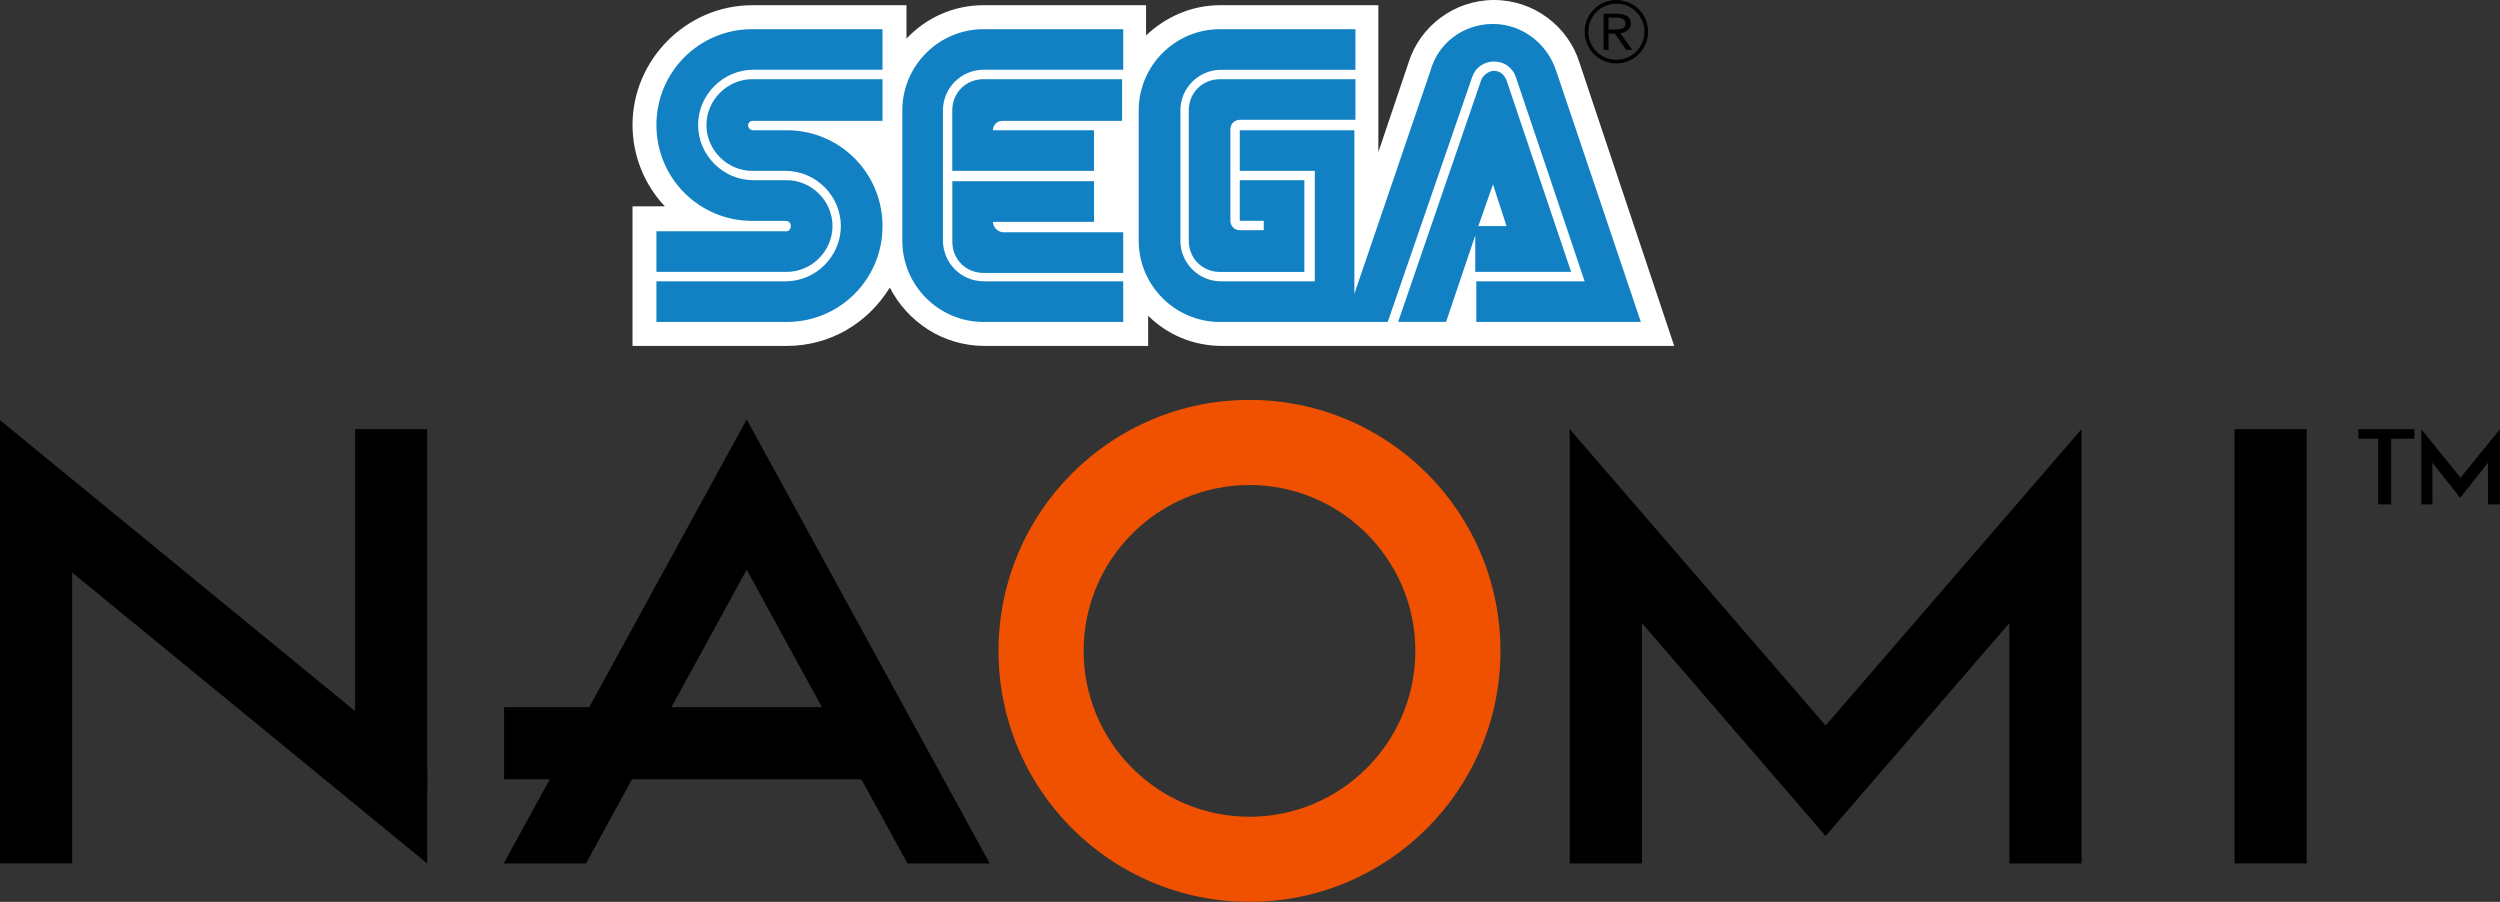 <?xml version="1.0" encoding="utf-8"?>
<!-- Generator: Adobe Illustrator 26.0.1, SVG Export Plug-In . SVG Version: 6.00 Build 0)  -->
<svg version="1.1" id="Layer_1" xmlns="http://www.w3.org/2000/svg" xmlns:xlink="http://www.w3.org/1999/xlink" x="0px" y="0px"
	 viewBox="0 0 3839 1384.9" style="enable-background:new 0 0 3839 1384.9;" xml:space="preserve">
<rect x="0" y="0" width="3839" height="1384.9" fill="#333333" stroke="none"/>
<style type="text/css">
	.st0{fill:#FFFFFF;}
	.st1{fill:#1281C4;}
	.st2{fill:#F05100;}
	.st3{fill:#CF3312;}
	.st4{fill:#034693;}
</style>
<g>
	<g>
		<g>
			<g>
				<path class="st0" d="M2425.4,96c-17.6-56-70.4-96-131.2-96c-60.8,0-113.6,40-131.2,96l-46.4,137.6V8h-243.1
					c-43.2,0-83.2,17.6-113.6,46.4V8h-249.5c-46.4,0-88,19.2-118.4,51.2V8h-236.7c-100.8,0-184,83.2-184,184
					c0,48,19.2,92.8,49.6,124.8h-49.6v214.4H1208c67.2,0,124.8-35.2,158.4-89.6c27.2,52.8,81.6,89.6,145.6,89.6h251.1v-46.4
					c28.8,28.8,68.8,46.4,113.6,46.4h694.2L2425.4,96z"/>
				<g>
					<g>
						<path class="st1" d="M1208,355.1h-200v62.4h200c38.4,0,70.4-32,70.4-70.4s-32-70.4-70.4-70.4h-51.2
							c-46.4,0-84.8-38.4-84.8-84.8s38.4-84.8,84.8-84.8h198.4V44.8h-200c-81.6,0-147.2,65.6-147.2,147.2s65.6,147.2,147.2,147.2
							h51.2c4.8,0,8,3.2,8,8C1214.4,351.9,1211.2,355.1,1208,355.1z"/>
						<path class="st1" d="M1155.2,185.6h200v-64h-200c-38.4,0-70.4,32-70.4,70.4s32,70.4,70.4,70.4h51.2
							c46.4,0,84.8,38.4,84.8,84.8s-38.4,84.8-84.8,84.8h-198.4v62.4h200c81.6,0,147.2-65.6,147.2-147.2S1289.6,200,1208,200h-51.2
							c-4.8,0-8-3.2-8-8C1148.8,188.8,1152,185.6,1155.2,185.6z"/>
					</g>
					<g>
						<path class="st1" d="M1873.5,121.6c-27.2,0-48,20.8-48,48v200c0,27.2,20.8,48,48,48H2003V276.7h-99.2v62.4h36.8v14.4h-36.8
							c-8,0-14.4-6.4-14.4-14.4V198.4c0-8,6.4-14.4,14.4-14.4h177.6v-62.4H1873.5z"/>
						<path class="st1" d="M2267,417.5h145.6l-99.2-294.3c-3.2-8-9.6-14.4-19.2-14.4c-8,0-16,6.4-19.2,12.8l-128,372.7h73.6
							l44.8-132.8v56H2267z M2292.6,283.1l20.8,64h-43.2L2292.6,283.1z"/>
						<path class="st1" d="M2390.2,110.4c-12.8-41.6-51.2-73.6-97.6-73.6s-84.8,30.4-96,72l-116.8,342.3V200h-176v62.4H2019v169.6
							h-144c-35.2,0-62.4-28.8-62.4-62.4v-200c0-35.2,28.8-62.4,62.4-62.4h206.4V44.8h-208c-68.8,0-124.8,56-124.8,124.8v200
							c0,68.8,56,124.8,124.8,124.8H2131l129.6-375.9c4.8-14.4,17.6-24,33.6-24s28.8,9.6,33.6,24l105.6,313.5H2267v62.4h252.7l0,0
							L2390.2,110.4z"/>
					</g>
					<g>
						<path class="st1" d="M1510.4,431.9c-35.2,0-62.4-28.8-62.4-62.4v-200c0-35.2,28.8-62.4,62.4-62.4h214.4V44.8h-214.4
							c-68.8,0-124.8,56-124.8,124.8v200c0,68.8,56,124.8,124.8,124.8h214.4v-62.4H1510.4z"/>
						<path class="st1" d="M1524.8,340.7h155.2v-62.4h-217.6v92.8c0,27.2,20.8,48,48,48h214.4v-62.4h-185.6
							C1531.2,355.1,1524.8,348.7,1524.8,340.7z"/>
						<path class="st1" d="M1679.9,200h-155.2c0-8,6.4-14.4,14.4-14.4h184v-64h-212.8c-27.2,0-48,20.8-48,48v92.8h217.6V200z"/>
					</g>
				</g>
			</g>
			<g>
				<path d="M2482.1,0c-26.9,0-48.7,21.8-48.7,48.7s21.8,48.7,48.7,48.7c26.9,0,48.7-21.8,48.7-48.7S2509,0,2482.1,0z M2482.1,91.8
					c-23.9,0-43.1-19.3-43.1-43.1s19.3-43.1,43.1-43.1c23.9,0,43.1,19.3,43.1,43.1S2505.9,91.8,2482.1,91.8z"/>
				<g>
					<path d="M2462.4,21h16.4c12.4,0,25.5,1.6,25.5,15.3c0,8.1-6.1,13.4-16,14.7l18.2,25.6h-9.3l-17.3-25h-9.8v25h-7.6L2462.4,21
						L2462.4,21z M2470,45.4h6.8c8.4,0,19.3,0,19.3-9.2c0-8-8-9.2-15.4-9.2H2470L2470,45.4L2470,45.4z"/>
				</g>
			</g>
		</g>
	</g>
	<polygon points="3621.6,659 3621.6,673.6 3651.9,673.6 3651.9,774.6 3671.9,774.6 3671.9,673.9 3707.5,673.6 3707.5,659 	"/>
	<g id="XMLID_1_">
		<g>
			<path d="M3839,659.1v115.5h-18.5v-64.1l-42.6,54l-42.7-54c0,0-0.1,63.9,0.1,64c0.3,0.1-17.1,0-17.1,0V659l60.1,74.6L3839,659.1z"
				/>
		</g>
	</g>
	<rect x="774.1" y="1085.9" width="564" height="110.8"/>
	<g>
		<rect x="3431.4" y="659" width="110.8" height="666.9"/>
		<polygon points="3196.4,659 2803.4,1114.1 2410.5,659 2410.5,1325.9 2521.3,1325.9 2521.3,956.8 2803.4,1283.7 3085.6,956.8 
			3085.6,1325.9 3196.4,1325.9 		"/>
		<rect x="545.3" y="659" width="110.8" height="554"/>
		<rect x="0" y="765.5" width="110.8" height="560.4"/>
		<polygon points="656,1182.7 656,1325.9 0,788.4 0,645.2 		"/>
		<path class="st2" d="M1918.7,614.1c-212.8,0-385.4,172.5-385.4,385.4s172.5,385.4,385.4,385.4c212.8,0,385.4-172.5,385.4-385.4
			S2131.6,614.1,1918.7,614.1z M1918.7,724.9c-151.7,0-274.6,122.9-274.6,274.6s122.9,274.6,274.6,274.6s274.6-122.9,274.6-274.6
			S2070.4,724.9,1918.7,724.9z M1918.7,1254.2c-140.5,0-254.7-114.3-254.7-254.7c0-140.5,114.3-254.7,254.7-254.7
			c140.5,0,254.7,114.3,254.7,254.7C2173.5,1139.9,2059.2,1254.2,1918.7,1254.2z M1918.7,1274.1c-151.7,0-274.6-122.9-274.6-274.6
			s122.9-274.6,274.6-274.6s274.6,122.9,274.6,274.6C2193.3,1151.1,2070.4,1274.1,1918.7,1274.1z"/>
		<polygon points="899.8,1325.9 1146.6,874.8 1393.5,1325.9 1519.8,1325.9 1146.6,644.1 773.5,1325.9 		"/>
	</g>
</g>
</svg>
